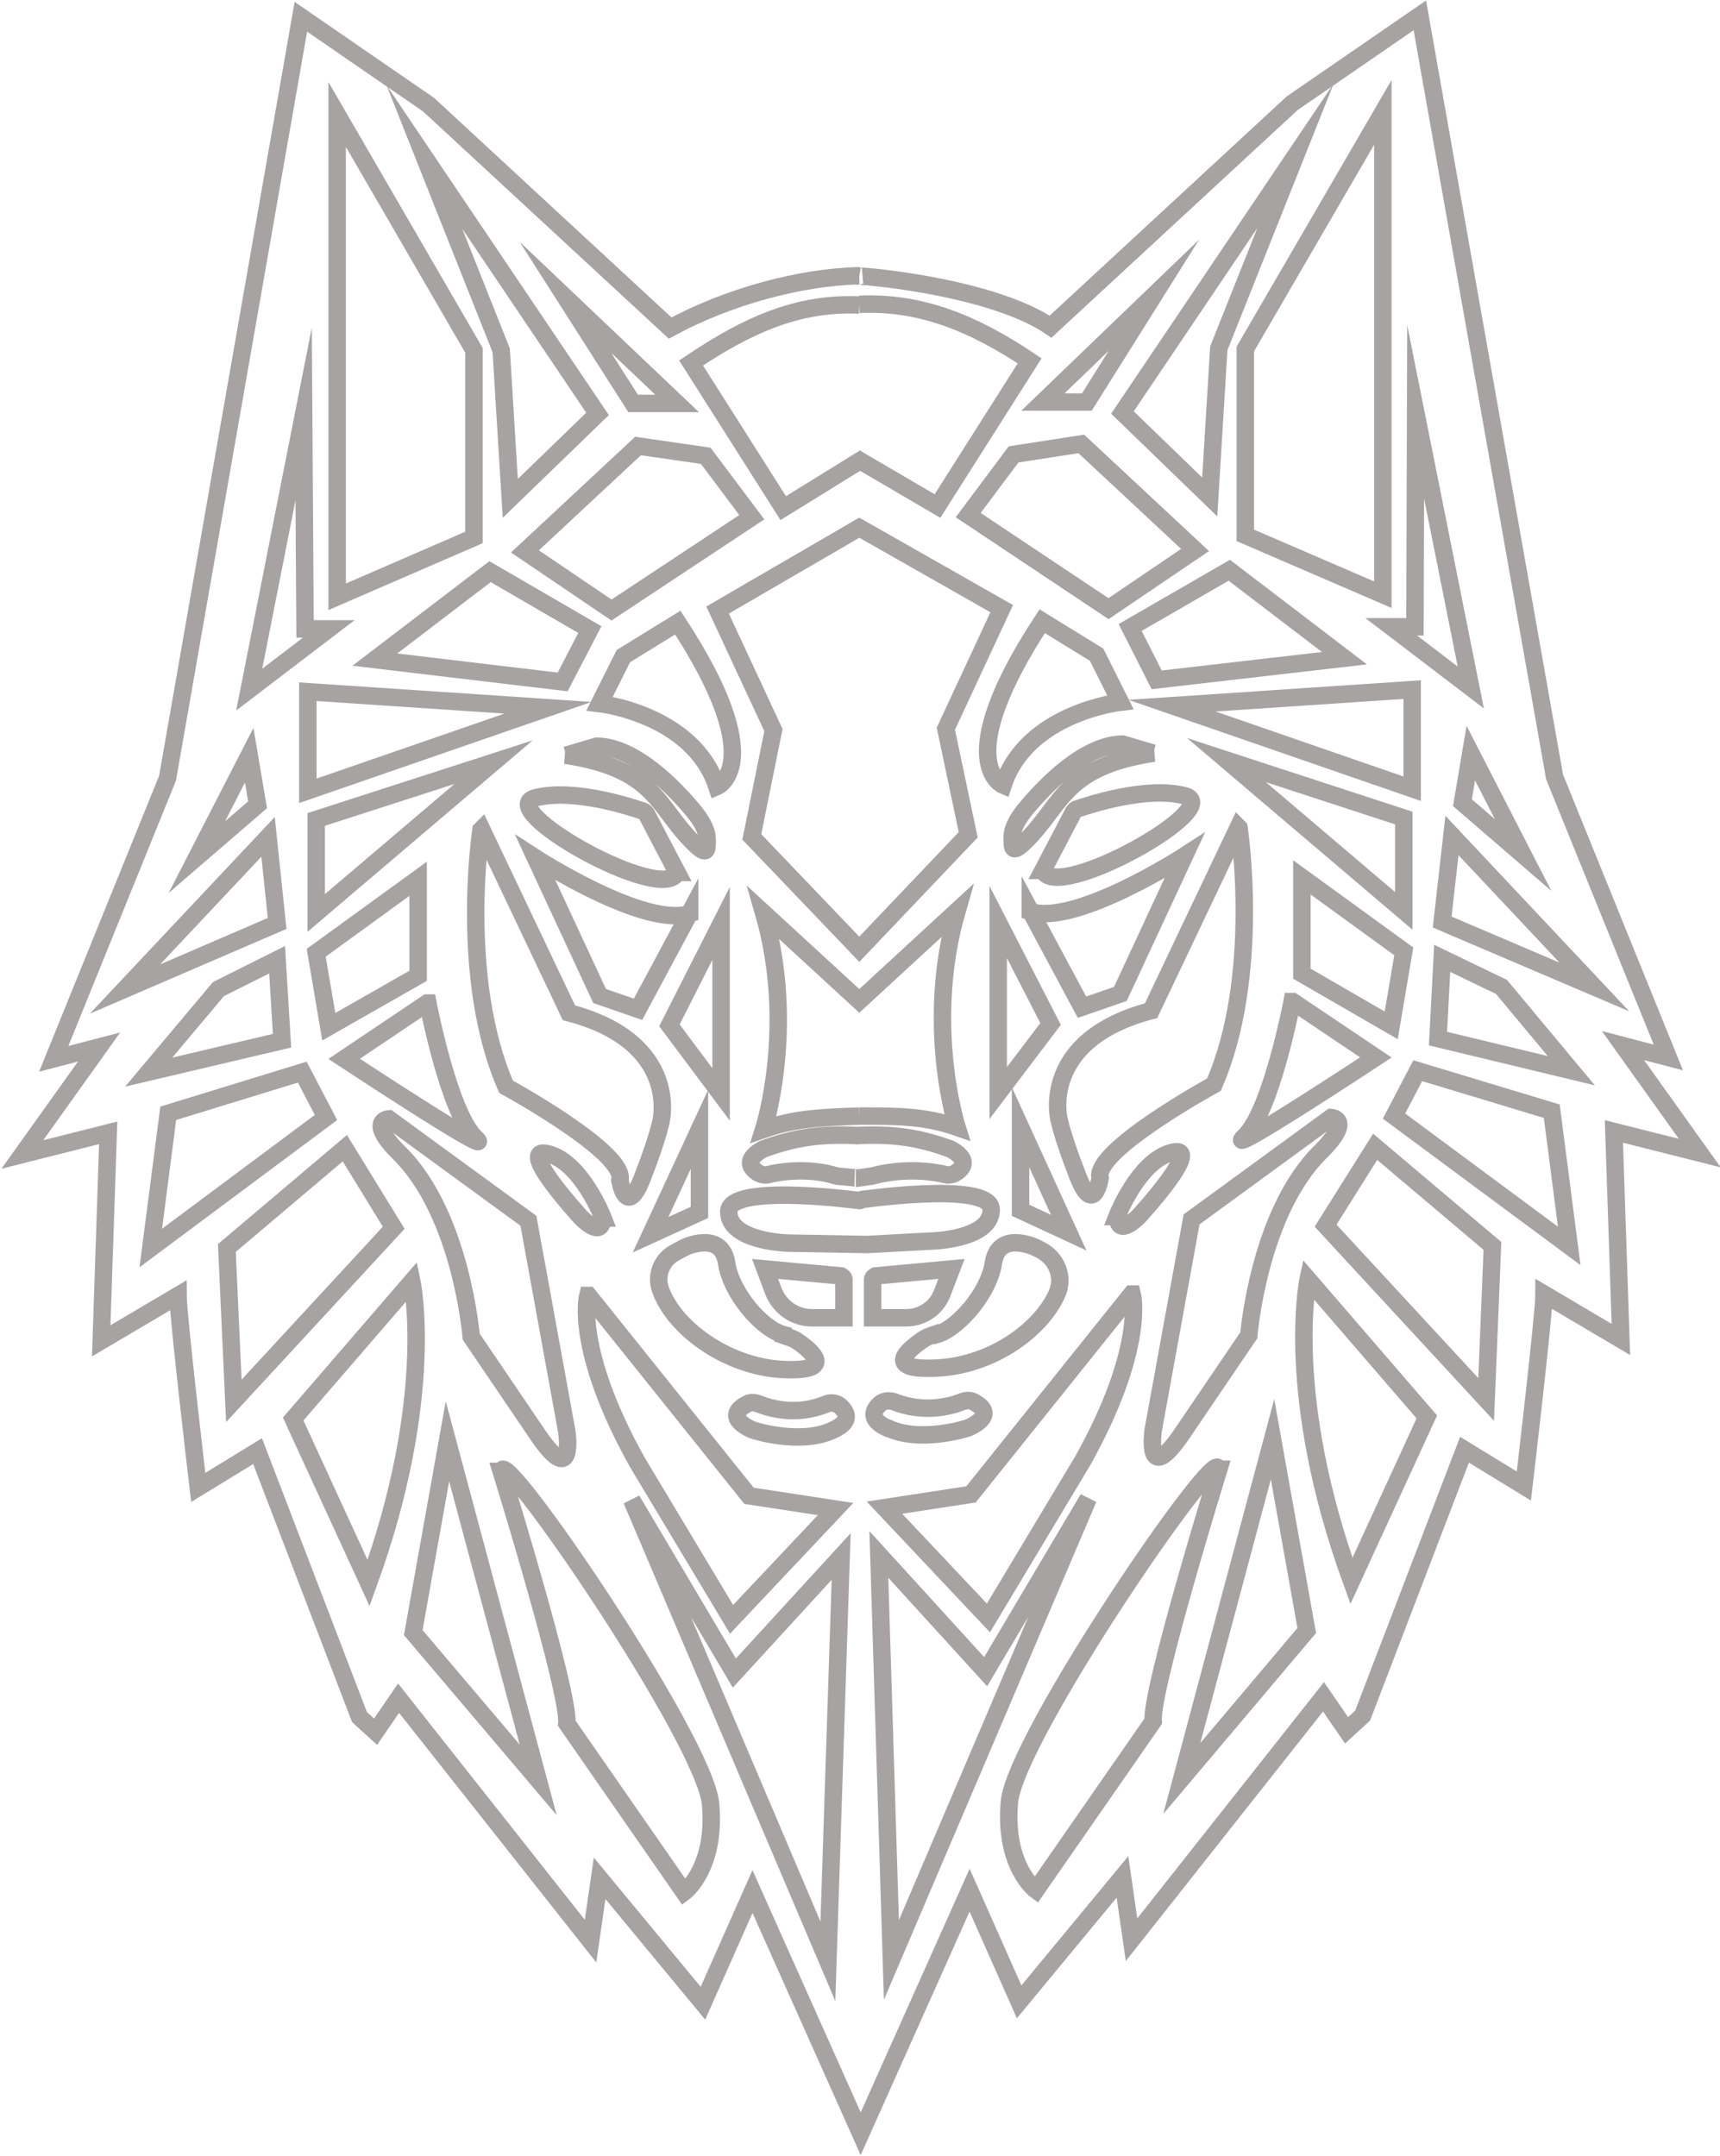 <?xml version="1.0" encoding="UTF-8"?>
<svg id="Layer_1" data-name="Layer 1" xmlns="http://www.w3.org/2000/svg" viewBox="0 0 24.64 30.89">
  <defs>
    <style>
      .cls-1 {
        fill: none;
        stroke: #a8a3a3;
        stroke-miterlimit: 10;
        stroke-width: .25px;
      }
    </style>
  </defs>
  <path class="cls-1" d="M12.31,3.96c-.18-.03,1.84.11,2.74.72l3.46-3.2,1.83-1.26,1.93,10.91,1.63,4.02-.65-.17,1.1,1.54-1.23-.31.1,2.98-1.1-.65c0,.29-.29,2.75-.29,2.75l-.85-.52-1.46,3.81-.23.21-.33-.48-2.75,3.48-.13-.9-1.48,1.79-.71-1.6-1.56,3.49-1.55-3.47-.71,1.6-1.48-1.79-.13.9-2.75-3.48-.33.48-.23-.21-1.46-3.81-.85.52s-.29-2.46-.29-2.75l-1.1.65.1-2.98-1.23.31,1.1-1.54-.65.17,1.63-4.02L4.31.24l1.83,1.26,3.46,3.2c.83-.45,1.86-.73,2.71-.75"/>
  <polygon class="cls-1" points="14.94 5.76 15.57 5.76 16.53 4.23 14.94 5.76"/>
  <polygon class="cls-1" points="17.46 4.99 18.56 2.23 16.08 5.91 17.33 7.12 17.46 4.99"/>
  <polygon class="cls-1" points="19.81 1.61 17.84 5 17.84 7.67 19.81 8.52 19.81 1.61"/>
  <polygon class="cls-1" points="20.28 5.9 20.27 8.98 19.93 8.98 21.07 9.85 20.28 5.9"/>
  <polygon class="cls-1" points="14.52 6.51 13.87 7.38 15.88 8.72 17.12 7.88 15.49 6.36 14.52 6.51"/>
  <path class="cls-1" d="M14.93,8.9l.78.48.34.68s-1.34.15-1.68,1.19c0,0-.77-.32.56-2.35Z"/>
  <polygon class="cls-1" points="19.26 9.43 16.57 9.74 16.19 8.99 17.61 8.17 19.26 9.43"/>
  <polygon class="cls-1" points="20.23 9.88 20.23 11.3 16.79 10.11 20.23 9.88"/>
  <path class="cls-1" d="M16.53,10.79c-1.26.19-1.31.71-1.79,1.21-.25.26-.24.16-.24,0s.11-.31.21-.43c.26-.31.82-.9,1.37-.91l.44.13Z"/>
  <path class="cls-1" d="M14.94,12.47l.44-.84s.03-.04.05-.04c.18-.06.99-.33,1.54-.19.62.16-1.84,1.54-2.03,1.07Z"/>
  <polygon class="cls-1" points="21.07 10.79 20.95 11.5 21.82 12.25 21.07 10.79"/>
  <polygon class="cls-1" points="20.11 11.72 20.11 13.05 17.57 10.89 20.11 11.72"/>
  <polygon class="cls-1" points="20.8 11.97 20.66 13.21 22.84 14.14 20.8 11.97"/>
  <polygon class="cls-1" points="14.3 13.21 15.05 14.67 14.3 15.66 14.3 13.21"/>
  <polygon class="cls-1" points="14.62 16.15 14.62 17.34 15.31 17.66 14.62 16.15"/>
  <path class="cls-1" d="M12.5,18.33v.55h.48c.23,0,.44-.14.52-.36l.13-.34-1.09.1s-.04.02-.04.05Z"/>
  <path class="cls-1" d="M13.41,19.11c-.06.02-.12.04-.17.07-.21.14-.62.46.18.42s1.49-.55,1.72-1.06c.11-.24,0-.51-.23-.63l-.08-.04s-.53-.25-.6.23c-.07.44-.52.94-.81,1.02Z"/>
  <path class="cls-1" d="M12.71,20.46c-.28-.13-.19-.27-.1-.35.05-.04.12-.05.19-.03.45.18.84.06.99,0,.05-.02.11-.02.15,0,.39.2-.08.38-.08.38,0,0-.67.22-1.14,0Z"/>
  <path class="cls-1" d="M14.76,13.05l.74,1.38.55-.19.92-1.98s-1.56,1.01-2.21.8Z"/>
  <path class="cls-1" d="M17.75,11.86s.32,2.13-.36,3.68c0,0-1.74.95-1.63,1.34,0,0-.09.56-.32-.03s-.27-.82-.27-.82c0,0-.28-1.13,1.32-1.55l1.25-2.63Z"/>
  <path class="cls-1" d="M16,17.43s.31-.8.79-.92-.48.92-.48.92c0,0-.3.31-.3,0Z"/>
  <polygon class="cls-1" points="18.65 12.57 18.65 13.95 19.93 14.69 20.11 13.63 18.65 12.57"/>
  <path class="cls-1" d="M18.51,14.35s-.3,1.57-.68,1.93,1.88-1.13,1.88-1.13l-1.19-.8Z"/>
  <polygon class="cls-1" points="20.66 13.73 20.6 14.88 22.51 15.34 21.51 14.14 20.66 13.73"/>
  <polygon class="cls-1" points="20.31 15.34 19.97 15.99 22.48 17.85 22.23 15.92 20.31 15.34"/>
  <polygon class="cls-1" points="19.7 16.43 18.99 17.56 21.29 20.05 21.38 17.85 19.7 16.43"/>
  <path class="cls-1" d="M18.74,18.33s-.35,1.65.62,4.32l1.08-2.35-1.7-1.97Z"/>
  <polygon class="cls-1" points="18.23 20.62 18.72 23.36 16.93 25.48 18.23 20.62"/>
  <path class="cls-1" d="M18.92,16.5c-.89.88-1.03,2.63-1.03,2.63l-.97,1.43c-.52.75-.4-.07-.4-.07l.55-3.02,2-1.46s.33.02-.16.5Z"/>
  <path class="cls-1" d="M16.22,18.54s.2.76-.71,2.39l-1.35,2.25-1.49-1.58,1.24-.19,2.3-2.87Z"/>
  <polygon class="cls-1" points="15.59 21.47 12.77 28.08 12.59 22.27 14.12 23.95 15.59 21.47"/>
  <path class="cls-1" d="M17.46,21.05s-.98,3.17-.94,3.61l-1.68,2.42s-.46-.34-.38-1.26,3.01-5.2,2.99-4.77Z"/>
  <path class="cls-1" d="M12.31,4.37c-.89-.04-1.62.3-2.41.83l1.32,2.08,1.1-.68,1.11.65,1.32-2.08c-.79-.53-1.55-.85-2.44-.81"/>
  <polygon class="cls-1" points="9.7 5.78 9.07 5.78 8.1 4.26 9.7 5.78"/>
  <polygon class="cls-1" points="7.18 5.02 6.08 2.25 8.56 5.93 7.31 7.14 7.18 5.02"/>
  <polygon class="cls-1" points="4.83 1.64 6.79 5.02 6.79 7.7 4.83 8.55 4.83 1.64"/>
  <polygon class="cls-1" points="4.35 5.93 4.37 9.01 4.71 9.01 3.57 9.88 4.35 5.93"/>
  <polygon class="cls-1" points="12.31 13.6 13.87 11.96 13.55 10.44 14.35 8.72 12.31 7.56 10.28 8.74 11.08 10.46 10.77 11.99 12.31 13.6"/>
  <polygon class="cls-1" points="10.11 6.53 10.77 7.41 8.76 8.74 7.52 7.9 9.14 6.39 10.11 6.53"/>
  <path class="cls-1" d="M9.71,8.92l-.78.48-.34.68s1.34.15,1.68,1.19c0,0,.77-.32-.56-2.35Z"/>
  <polygon class="cls-1" points="5.37 9.45 8.06 9.77 8.45 9.02 7.02 8.19 5.37 9.45"/>
  <polygon class="cls-1" points="4.41 9.91 4.41 11.33 7.85 10.14 4.41 9.91"/>
  <path class="cls-1" d="M8.1,10.82c1.26.19,1.31.71,1.79,1.21.25.26.24.16.24,0s-.11-.31-.21-.43c-.26-.31-.82-.9-1.37-.91l-.44.13Z"/>
  <path class="cls-1" d="M9.7,12.5l-.44-.84s-.03-.04-.05-.04c-.18-.06-.99-.33-1.54-.19-.62.16,1.84,1.54,2.03,1.07Z"/>
  <polygon class="cls-1" points="3.57 10.82 3.69 11.53 2.82 12.28 3.57 10.82"/>
  <polygon class="cls-1" points="4.53 11.74 4.53 13.08 7.07 10.92 4.53 11.74"/>
  <polygon class="cls-1" points="3.84 11.99 3.97 13.23 1.79 14.17 3.84 11.99"/>
  <polygon class="cls-1" points="10.33 13.23 9.59 14.69 10.33 15.68 10.33 13.23"/>
  <path class="cls-1" d="M12.31,15.99c-.54.02-.91.03-1.37.19,0,0,.47-1.47,0-3.1l1.37,1.26,1.4-1.29c-.47,1.63,0,3.1,0,3.1-.46-.16-.84-.16-1.4-.16"/>
  <path class="cls-1" d="M12.31,16.27c-.56-.03-.93.03-1.37.19,0,0-.37.17-.07.35.04.02.09.03.13.02.15-.04.58-.11.99.02.12.01.32.03.28.03"/>
  <polygon class="cls-1" points="10.02 16.18 10.02 17.37 9.32 17.69 10.02 16.18"/>
  <path class="cls-1" d="M12.09,18.33v.55h-.46c-.24,0-.46-.15-.55-.38l-.12-.32,1.09.1s.04.02.04.05Z"/>
  <path class="cls-1" d="M11.22,19.13c.06.02.12.04.18.07.21.14.61.46-.19.42s-1.56-.6-1.75-1.15c-.07-.2.02-.43.22-.53l.13-.07s.53-.25.6.23c.07.44.51.94.81,1.02Z"/>
  <path class="cls-1" d="M12.31,17.2c.14.02-1.87-.27-1.87.16,0,.43.85.45.85.45l1.13.02.93-.05s.85-.02.85-.45c0-.43-2.01-.12-1.89-.14"/>
  <path class="cls-1" d="M11.93,20.49c.29-.13.19-.27.1-.35-.05-.04-.12-.05-.18-.03-.45.19-.84.06-.99,0-.05-.02-.11-.02-.15,0-.39.2.08.38.08.38,0,0,.67.22,1.14,0Z"/>
  <path class="cls-1" d="M9.88,13.08l-.74,1.38-.55-.19-.92-1.98s1.56,1.01,2.21.8Z"/>
  <path class="cls-1" d="M6.89,11.89s-.32,2.13.36,3.68c0,0,1.74.95,1.63,1.34,0,0,.09.56.32-.03s.27-.82.27-.82c0,0,.28-1.13-1.32-1.55l-1.25-2.63Z"/>
  <path class="cls-1" d="M8.64,17.45s-.31-.8-.79-.92.48.92.48.92c0,0,.3.31.3,0Z"/>
  <polygon class="cls-1" points="5.99 12.59 5.99 13.98 4.71 14.71 4.53 13.65 5.99 12.59"/>
  <path class="cls-1" d="M6.13,14.37s.3,1.57.68,1.93-1.88-1.13-1.88-1.13l1.19-.8Z"/>
  <polygon class="cls-1" points="3.97 13.75 4.04 14.91 2.13 15.36 3.13 14.17 3.97 13.75"/>
  <polygon class="cls-1" points="4.33 15.36 4.67 16.01 2.16 17.88 2.41 15.95 4.33 15.36"/>
  <polygon class="cls-1" points="4.94 16.45 5.64 17.59 3.35 20.07 3.25 17.88 4.94 16.45"/>
  <path class="cls-1" d="M5.9,18.36s.35,1.65-.62,4.32l-1.08-2.35,1.7-1.97Z"/>
  <polygon class="cls-1" points="6.41 20.65 5.92 23.39 7.71 25.5 6.41 20.65"/>
  <path class="cls-1" d="M5.72,16.52c.89.88,1.03,2.63,1.03,2.63l.97,1.43c.52.75.4-.07.4-.07l-.55-3.02-2-1.46s-.33.02.16.5Z"/>
  <path class="cls-1" d="M8.42,18.56s-.2.76.71,2.39l1.35,2.25,1.49-1.58-1.24-.19-2.3-2.87Z"/>
  <polygon class="cls-1" points="9.05 21.49 11.86 28.1 12.05 22.3 10.52 23.97 9.05 21.49"/>
  <path class="cls-1" d="M7.18,21.08s.98,3.17.94,3.61l1.68,2.42s.46-.34.38-1.26-3.01-5.2-2.99-4.77Z"/>
  <path class="cls-1" d="M12.24,16.27c.56-.03.93.03,1.37.19,0,0,.37.17.07.35-.04.02-.09.03-.13.02-.15-.04-.58-.11-1.06.02-.09.01-.18.03-.23.03"/>
</svg>